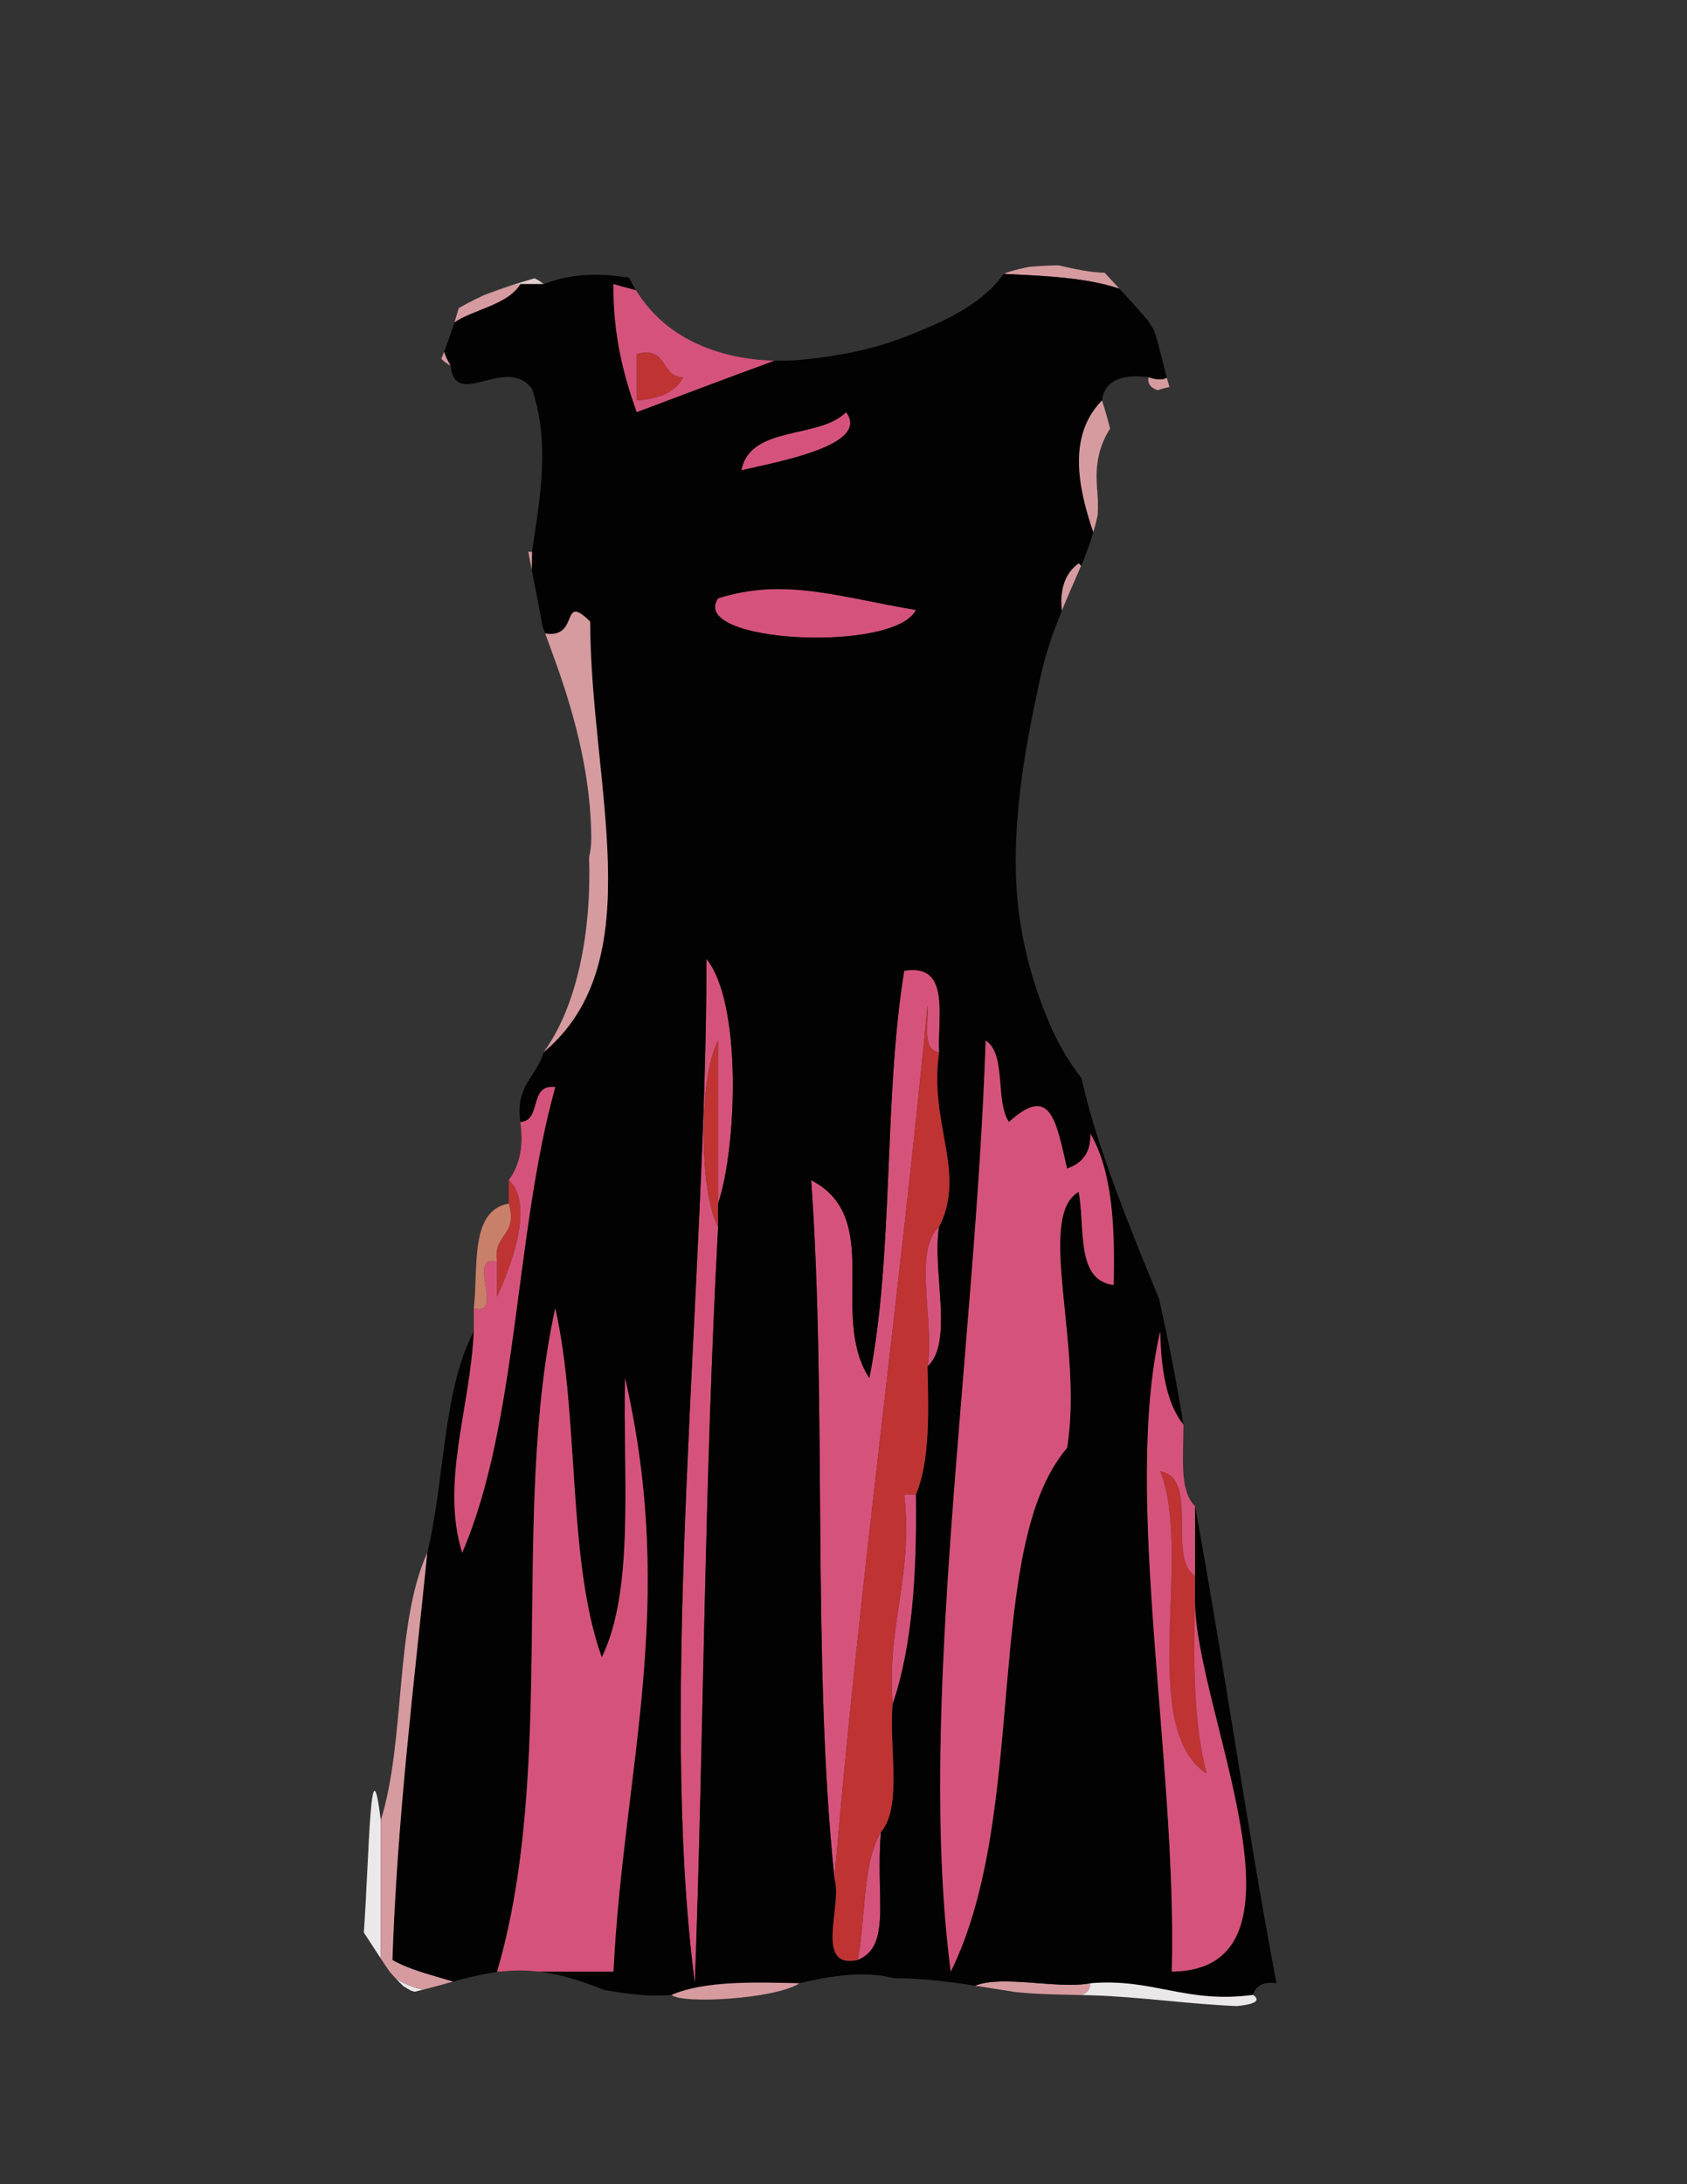 <?xml version="1.0" encoding="utf-8"?>
<!-- Generator: Adobe Illustrator 15.0.0, SVG Export Plug-In . SVG Version: 6.00 Build 0)  -->
<!DOCTYPE svg PUBLIC "-//W3C//DTD SVG 1.1//EN" "http://www.w3.org/Graphics/SVG/1.1/DTD/svg11.dtd">
<svg version="1.1" id="Capa_1" xmlns="http://www.w3.org/2000/svg" xmlns:xlink="http://www.w3.org/1999/xlink" x="0px" y="0px"
	 width="612px" height="792px" viewBox="0 0 612 792" enable-background="new 0 0 612 792" xml:space="preserve">
<rect x="0" y="0" width="612" height="792" fill="#333333" stroke="none"/>
<path fill="#BF3333" d="M230.973,145.215c0-5.626,0-11.253,0-16.879c11.512-3.078,8.496,8.385,16.88,8.439
	C245.079,142.44,238.831,144.632,230.973,145.215z"/>
<path fill="#D5537B" d="M306.934,149.435c8.931,11.958-24.16,17.88-37.979,21.101C272.129,154.017,297.159,159.358,306.934,149.435z
	"/>
<path fill="#D5537B" d="M332.254,221.175c-7.584,15.693-82.835,11.99-71.741-4.22C284.449,209.329,304.121,216.428,332.254,221.175z
	"/>
<path fill="#D5537B" d="M260.513,436.396c0-19.693,0-39.388,0-59.081c-7.011,12.809-7.011,54.711,0,67.521
	c-5.126,95.713-5.198,185.295-8.439,274.299c-13.632-103.682,4.209-256.047,4.22-371.36
	C269.086,363.183,267.503,415.248,260.513,436.396z"/>
<path fill="#D5537B" d="M340.695,381.536c-6.25-0.78-3.869-10.198-4.222-16.88c-10.254,106.5-24.668,208.842-33.761,316.502
	c-8.248-78.967-2.648-171.781-8.44-253.203c26.644,13.684,6.286,48.854,21.099,71.742c8.932-44.521,5.1-101.809,12.662-147.701
	C344.854,349.244,340.123,368.041,340.695,381.536z"/>
<path fill="#BF3333" d="M260.513,436.396c0,2.813,0,5.627,0,8.44c-7.011-12.811-7.011-54.713,0-67.521
	C260.513,397.01,260.513,416.703,260.513,436.396z"/>
<path fill="#D5537B" d="M340.695,444.838c-2.693,15.594,5.459,42.035-4.222,50.639C339.166,479.881,331.014,453.441,340.695,444.838
	z"/>
<path fill="#BF3333" d="M433.535,579.877c-0.644,23.148-0.457,45.469,4.219,63.301c-25.428-16.77-4.846-79.553-16.879-109.721
	c14.408,2.473,2.4,31.359,12.66,37.98C433.535,574.252,433.535,577.063,433.535,579.877z"/>
<path fill="#D5537B" d="M319.594,664.275c-2.108,23.393,4.072,41.438-8.438,46.422C314.16,695.416,312.748,675.719,319.594,664.275z
	"/>
<path fill="#D69B9F" d="M368.559,722.354c2.117,0.216,4.227,0.375,6.333,0.502c0.744,0.017,1.513,0.059,2.304,0.122
	c5.026,0.245,10.045,0.322,15.114,0.439c1.879-0.631,3.111-1.907,3.245-4.282c-11.983,2.253-31.637-3.162-41.83,0.881
	C358.681,720.777,363.625,721.601,368.559,722.354z"/>
<path fill="#FFFFFF" d="M264.734,824.637c-6.116,25.838-64.636,4.683-67.521,12.66C203.599,819.678,244.75,814.627,264.734,824.637z
	"/>
<path fill="#EBE8E9" d="M146.358,720.204c0.886,0.563,1.789,1.097,2.711,1.599c0.427,0.145,0.856,0.279,1.285,0.418
	c1.038-0.236,2.07-0.483,3.098-0.741c-3.896-0.916-7.352-2.274-10.11-4.328C144.316,718.199,145.311,719.226,146.358,720.204z"/>
<path fill="#EBE8E9" d="M138.134,710.152v-50.096c-3.787-31.101-4.175,12.714-6.141,40.703
	C134.059,703.879,136.076,707.029,138.134,710.152z"/>
<path fill="#D69B9F" d="M400.748,98.904c-5.256-0.079-11.026-1.401-16.825-2.705c-3.508,0.085-7.013,0.257-10.514,0.563
	c-2.713,0.511-5.378,1.155-8.008,2.007c-0.366,0.184-0.723,0.385-1.086,0.574c15.033,0.681,30.066,1.361,41.785,5.356
	C404.314,102.768,402.525,100.841,400.748,98.904z"/>
<path fill="#D69B9F" d="M420.05,141.479c1.394-0.494,2.791-0.87,4.191-1.153c-0.294-0.962-0.579-1.932-0.842-2.923
	c-0.042-0.16-0.081-0.32-0.123-0.479c-1.307,0.852-3.376,0.939-6.621-0.148C416.143,139.289,417.757,140.837,420.05,141.479z"/>
<path fill="#E1CECB" d="M175.687,106.953c-0.964,0.444-1.921,0.904-2.874,1.372c4.934-2.156,10.043-4.137,15.96-5.31h8.44
	c-1.025-0.881-2.143-1.567-3.326-2.098C187.758,102.708,181.673,104.65,175.687,106.953z"/>
<path fill="#020202" d="M433.535,546.117v33.761c-0.632,38.623,47.193,134.375-8.441,135.041
	c2.055-75.965-17.842-172.428-4.219-232.104c0.357,13.711,2.175,25.959,8.439,33.762c-2.508-15.648-5.522-30.79-8.84-45.628
	c-8.192-19.874-16.34-39.848-22.833-60.345c-2.051-6.474-3.821-13.036-5.321-19.659c-4.339-5.661-8.061-11.76-10.925-18.288
	c-8.375-19.087-12.855-38.578-12.916-59.561c-0.056-19.104,2.846-38.338,6.728-57.006c1.745-8.394,3.453-16.896,6.317-24.992
	c1.154-3.263,2.407-6.487,3.712-9.691c-0.805-6.947,0.806-13.428,6.098-17.114c0.26,0.127,0.541,0.452,0.832,0.938
	c0.269-0.614,0.537-1.227,0.805-1.841c1.366-3.426,2.611-6.884,3.65-10.403c-5.615-16.438-9.272-35.135,3.15-47.773
	c1.019-7.424,7.261-9.615,16.882-8.44c3.247,1.088,5.317,1,6.623,0.147c-1.485-5.661-2.743-11.381-4.548-16.942
	c-0.672-1.212-1.386-2.396-2.163-3.551c-3.379-4.025-6.912-7.888-10.463-11.729c-11.72-3.996-26.755-4.677-41.79-5.357
	c-0.122,0.063-0.242,0.128-0.363,0.192c-0.752,1.03-1.547,2.037-2.407,3.005c-8.55,9.622-21.702,15.113-33.353,19.651
	c-11.938,4.65-24.394,6.978-37.128,8.218c-3.341,0.325-6.734,0.449-10.133,0.371c-16.744,6.127-33.344,12.397-49.956,18.655
	c-4.774-13.511-8.582-27.99-8.439-46.42c2.677,0.785,5.403,1.522,8.171,2.217c-0.923-1.492-1.775-3.026-2.545-4.605
	c-10.072-1.34-19.369-1.966-30.946,2.388c-2.813,0-5.626,0-8.44,0.002c-4.536,7.51-17.167,9.253-23.911,13.85
	c-1.141,3.62-2.39,7.194-3.762,10.73c0.477,1.48,1.242,3.122,2.354,4.959c1.737,16.54,20.067-4.164,29.541,8.44
	c6.555,19.716,3.088,38.376,0,59.081c0.008,2.131-0.043,4.321-0.092,6.509c1.339,6.873,2.687,13.761,3.957,20.656
	c0.305,0.82,0.608,1.64,0.912,2.459c12.771,1.993,5.384-15.116,16.324-4.305c0.127,59.514,22.65,123.072-16.88,156.14
	c-2.429,8.823-10.462,12.044-8.44,25.318c7.973-0.467,2.929-13.951,12.66-12.658C186.652,446.936,188.032,515.836,167.673,563
	c-7.873-25.354,2.858-51.899,4.221-80.185c-11.303,21.054-10.534,54.181-16.881,80.185c-4.917,48.535-10.896,96.011-12.659,147.699
	c6.294,3.646,14.386,5.492,21.969,7.85c5.63-1.536,11.294-2.953,17.23-3.631h-1.22c21.771-74.285,4.824-166.232,21.102-240.542
	c8.836,38.991,4.203,91.45,16.88,126.6c12.005-24.56,7.653-65.491,8.439-101.278c19.062,83.152-0.522,141.393-4.22,215.221h-27.063
	c8.225,0.96,15.866,3.516,23.621,6.632c8.165,1.39,16.44,2.583,24.542,1.81c11.83-5.05,29.117-4.646,46.42-4.222
	c11.716-2.855,23.852-4.553,34.292-1.824c9.827-0.038,19.625,1.208,29.383,2.704c10.194-4.041,29.844,1.373,41.826-0.88
	c23.002-1.899,34.679,7.522,59.08,4.222c0.934-3.285,3.533-4.907,8.439-4.222C452.305,662.388,443.99,603.176,433.535,546.117z
	 M306.934,149.434c8.931,11.958-24.16,17.881-37.979,21.101C272.129,154.017,297.159,159.358,306.934,149.434z M260.513,436.396
	c0,2.813,0,5.627-0.001,8.44c-5.126,95.713-5.197,185.295-8.439,274.299c-13.632-103.681,4.209-256.047,4.22-371.36
	C269.086,363.183,267.503,415.248,260.513,436.396z M260.513,216.956c23.936-7.627,43.608-0.528,71.741,4.22
	C324.67,236.869,249.419,233.165,260.513,216.956z M323.814,617.857c-1.375,15.506,3.599,37.356-4.222,46.418
	c-2.108,23.393,4.073,41.438-8.438,46.422c-16.044,3.385-5.368-19.951-8.44-29.539c-8.248-78.967-2.648-171.781-8.44-253.204
	c26.644,13.683,6.286,48.854,21.099,71.742c8.932-44.52,5.099-101.808,12.662-147.701c16.817-2.752,12.088,16.044,12.66,29.54
	c-3.832,25.93,10.049,43.589,0,63.302c-2.694,15.594,5.459,42.035-4.222,50.64c0.423,17.299,0.83,34.59-4.221,46.42
	C332.627,570.404,330.984,596.895,323.814,617.857z M403.994,465.938c-13.809-1.671-10.27-20.685-12.66-33.761
	c-15.698,8.998,1.802,56.101-4.221,92.838c-30.896,36.053-13.477,131.701-42.199,189.902
	c-12.406-94.719,8.914-224.881,12.661-337.601c7.671,4.99,3.317,22.002,8.438,29.54c15.073-13.747,17.013-0.798,21.101,16.879
	c5.192-1.84,8.666-5.4,8.44-12.658C403.373,424.352,404.576,444.254,403.994,465.938z"/>
<path fill="#D5537B" d="M248.815,122.596c-7.682-4.28-13.741-10.299-18.112-17.366c-2.767-0.694-5.492-1.431-8.168-2.216
	c-0.144,18.43,3.665,32.909,8.439,46.42c16.61-6.257,33.209-12.526,49.951-18.653C269.765,130.525,258.531,128.01,248.815,122.596z
	 M230.974,145.215v-16.879c11.511-3.078,8.495,8.384,16.88,8.439C245.079,142.44,238.831,144.632,230.974,145.215z"/>
<path fill="#D69B9F" d="M398.235,186.652c0.188-3.832,0.029-7.641-0.472-11.49c0.09,0.667,0.18,1.335,0.269,2.003
	c-0.65-7.263,0.073-13.936,4.109-20.826c0.181-0.305,0.377-0.595,0.565-0.893c-0.826-3.389-1.799-6.799-2.934-10.232
	c-12.424,12.638-8.768,31.334-3.152,47.772C397.238,190.899,397.782,188.79,398.235,186.652z"/>
<path fill="#D69B9F" d="M392.166,205.233c-0.291-0.486-0.572-0.811-0.832-0.938c-5.292,3.686-6.902,10.167-6.098,17.114
	C387.447,215.978,389.815,210.608,392.166,205.233z"/>
<path fill="#D69B9F" d="M243.633,723.357c11.831-5.05,29.117-4.646,46.42-4.222C281.482,724.84,247.359,726.803,243.633,723.357z"/>
<path fill="#D69B9F" d="M143.342,717.15c2.759,2.055,6.215,3.412,10.112,4.329c3.653-0.917,7.256-1.945,10.872-2.932
	c-7.584-2.357-15.678-4.204-21.973-7.851c1.763-51.688,7.742-99.164,12.659-147.699c-11.879,26.102-7.829,68.129-16.879,97.059
	v50.094c1.089,1.652,2.19,3.298,3.326,4.918C142.071,715.777,142.705,716.466,143.342,717.15z"/>
<path fill="#D5537B" d="M180.333,457.496c0,4.221,0,8.441,0,12.66c4.05-8.847,14.155-33.354,4.22-42.201
	c3.544-4.898,5.566-11.314,4.22-21.1c7.973-0.468,2.929-13.952,12.66-12.658c-14.781,52.735-13.401,121.637-33.761,168.801
	c-7.874-25.354,2.857-51.898,4.221-80.184c0-2.813,0-5.625,0-8.438C183.351,477.398,168.876,454.473,180.333,457.496z"/>
<path fill="#D69B9F" d="M192.901,206.581c0.049-2.187,0.101-4.376,0.092-6.505h-1.354
	C192.057,202.243,192.478,204.411,192.901,206.581z"/>
<path fill="#D69B9F" d="M214.093,225.396c-10.939-10.811-3.553,6.298-16.322,4.306c1.561,4.208,3.113,8.418,4.598,12.651
	c6.905,19.687,11.947,40.156,12.132,61.147c0.022,2.525-0.261,4.99-0.795,7.37c0.893,26.786-4.221,53.864-16.492,70.666
	C236.743,348.468,214.22,284.91,214.093,225.396z"/>
<path fill="#D69B9F" d="M160.1,130.122c0.954,0.975,2.06,1.799,3.354,2.433c-1.112-1.837-1.877-3.479-2.354-4.959
	C160.773,128.439,160.441,129.282,160.1,130.122z"/>
<path fill="#D69B9F" d="M166.409,111.739c-0.49,1.72-1.011,3.426-1.546,5.125c6.744-4.596,19.375-6.339,23.912-13.85
	c-5.917,1.173-11.026,3.154-15.96,5.31C170.64,109.393,168.499,110.521,166.409,111.739z"/>
<path fill="#D5537B" d="M332.254,541.896c0.373,28.508-1.27,54.997-8.438,75.961c-2.158-28.892,7.489-45.966,4.221-75.961
	C329.439,541.896,330.848,541.896,332.254,541.896z"/>
<path fill="#BF3333" d="M184.553,427.955c9.935,8.848-0.17,33.354-4.22,42.201c0-4.22,0-8.439,0-12.66
	c-1.725-10.166,7.709-9.176,4.22-21.101C184.553,433.584,184.553,430.77,184.553,427.955z"/>
<path fill="#D5537B" d="M433.535,579.877c-0.633,38.623,47.192,134.375-8.441,135.041c2.056-75.965-17.842-172.428-4.219-232.104
	c0.357,13.711,2.176,25.959,8.439,33.762c0.045,11.209-1.595,24.102,4.221,29.539c0,8.442,0,16.883,0,25.322
	c-10.26-6.621,1.748-35.509-12.66-37.98c12.033,30.168-8.549,92.951,16.879,109.721
	C433.078,625.346,432.893,603.025,433.535,579.877z"/>
<path fill="#FFFFFF" d="M197.213,803.539c-20.693,15.879-67.262,5.883-92.84,16.879
	C122.918,802.389,160.024,802.922,197.213,803.539z"/>
<path fill="#BF3333" d="M340.695,381.536c-3.832,25.93,10.049,43.589,0,63.302c-9.683,8.604-1.529,35.043-4.222,50.639
	c0.423,17.3,0.83,34.591-4.221,46.421c-1.406,0-2.813,0-4.219,0c3.27,29.995-6.379,47.069-4.222,75.961
	c-1.375,15.506,3.601,37.356-4.221,46.418c-6.846,11.442-5.434,31.141-8.438,46.422c-16.045,3.385-5.369-19.951-8.44-29.539
	c9.093-107.66,23.507-210.002,33.761-316.502C336.826,371.338,334.445,380.756,340.695,381.536z"/>
<path fill="#C88168" d="M184.553,436.396c3.489,11.924-5.945,10.934-4.22,21.1c-11.457-3.023,3.018,19.902-8.439,16.881
	C173.558,459.16,170.333,439.057,184.553,436.396z"/>
<path fill="#EBE8E9" d="M396.238,723.521c8.739,0.268,17.445,1.064,26.147,1.88c8.755,0.82,17.55,1.649,26.349,2.02
	c6.144-0.627,8.918-1.847,5.899-4.063c-24.401,3.3-36.078-6.121-59.08-4.222c-0.134,2.374-1.365,3.651-3.244,4.282
	C393.616,723.447,394.925,723.48,396.238,723.521z"/>
<path fill="#D5537B" d="M357.574,377.316c7.672,4.99,3.317,22.002,8.438,29.54c15.072-13.748,17.013-0.798,21.101,16.879
	c5.192-1.841,8.666-5.4,8.44-12.658c7.818,13.274,9.021,33.178,8.439,54.861c-13.81-1.671-10.271-20.685-12.66-33.761
	c-15.697,8.998,1.803,56.101-4.221,92.838c-30.896,36.054-13.478,131.701-42.199,189.902
	C332.508,620.199,353.828,490.037,357.574,377.316z"/>
<path fill="#D5537B" d="M184.369,714.65c3.854-0.274,7.536-0.148,11.11,0.269h27.054c3.698-73.828,23.282-132.069,4.22-215.221
	c-0.785,35.787,3.567,76.718-8.439,101.278c-12.676-35.15-8.044-87.609-16.88-126.6c-16.277,74.309,0.67,166.256-21.102,240.542
	h1.213C182.48,714.813,183.42,714.718,184.369,714.65z"/>
</svg>
